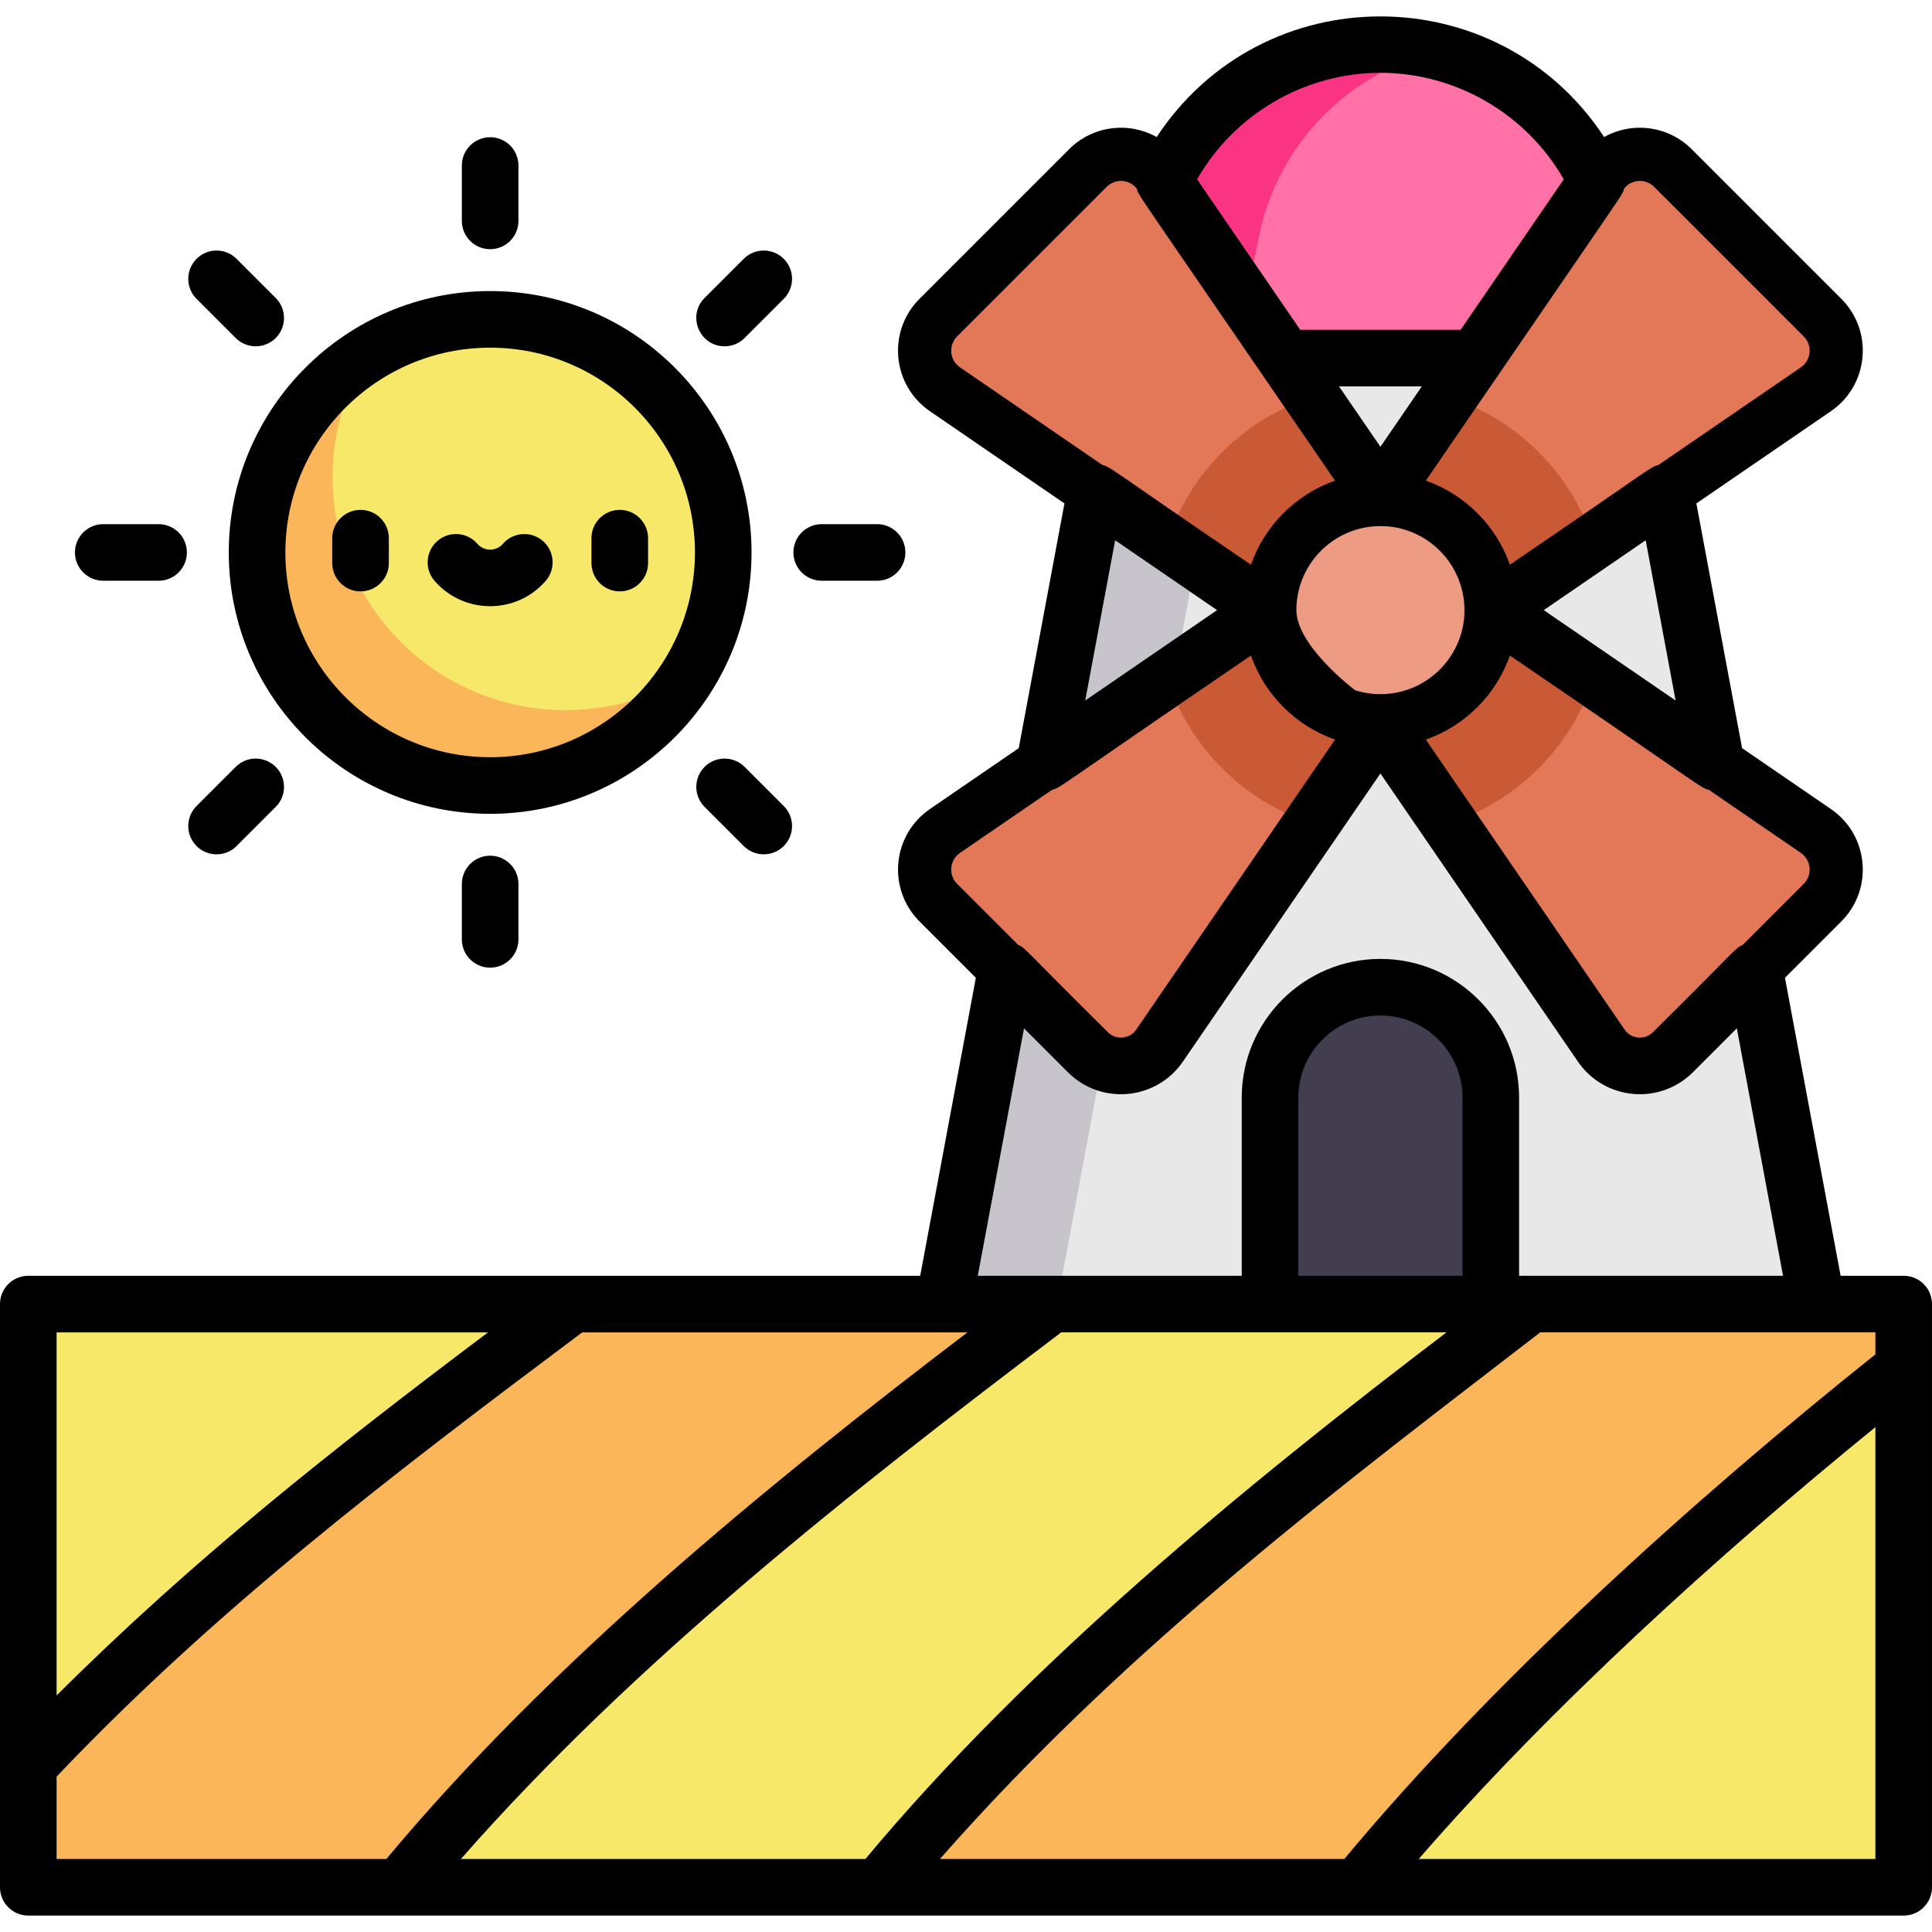 <svg id="Capa_1" enable-background="new 0 0 512 512" height="512" viewBox="0 0 512 512" width="512" xmlns="http://www.w3.org/2000/svg"><path d="m427.933 62.313c-6.135-29.414-32.062-50.491-62.109-50.491-30.047 0-55.974 21.077-62.109 50.491l-6.801 32.609 68.91 26.58 68.91-26.58z" fill="#ff71a7"/><path d="m326.914 94.923 6.801-32.61c5.084-24.374 23.762-43.009 47.109-48.685-4.828-1.174-9.851-1.807-15-1.807-30.047 0-55.974 21.077-62.109 50.491l-6.801 32.61h30z" fill="#fa3482"/><path d="m250.094 345.623 46.82-250.7h137.82l46.82 250.7-115.73 61.115z" fill="#e8e8e8"/><path d="m280.094 345.623 46.82-250.7h-30l-46.82 250.7z" fill="#c7c5cb"/><path d="m365.824 261.647c-16.156 0-29.253 13.097-29.253 29.253v71.661h58.506v-71.661c0-16.156-13.097-29.253-29.253-29.253z" fill="#423e4f"/><path d="m359.797 500.178h-126.929l12.476-79.704 160.309-74.851h98.847v16.938l-44.735 86.097z" fill="#fab659"/><path d="m405.653 345.623c-44.779 33.858-119.571 89.751-172.785 154.555h-126.948c53.224-64.804 128.016-120.697 172.795-154.555z" fill="#f8e86a"/><path d="m278.714 345.623h-126.938l-99.14 31.787-45.136 90.444v32.324h98.42z" fill="#fab659"/><path d="m151.776 345.623c-37.237 28.15-95.207 70.026-144.276 122.231v-122.231z" fill="#f8e86a"/><path d="m504.5 362.561v137.617h-144.703c43.216-52.632 100.652-102.565 144.703-137.617z" fill="#f8e86a"/><g fill="#e27858"><path d="m307.301 46.317c-4.388-6.402-13.511-7.246-18.999-1.758l-39.635 39.635c-5.488 5.488-4.644 14.611 1.758 18.999l103.191 70.732 24.417-24.417z"/><path d="m482.981 84.194-39.635-39.635c-5.488-5.488-14.611-4.644-18.999 1.758l-70.732 103.191 24.417 24.417 103.191-70.732c6.402-4.388 7.246-13.511 1.758-18.999z"/><path d="m353.616 149.508-103.192 70.732c-6.402 4.388-7.246 13.511-1.758 18.999l39.635 39.635c5.488 5.488 14.611 4.644 18.999-1.758l70.732-103.191z"/><path d="m481.224 220.24-103.191-70.732-24.417 24.417 70.732 103.191c4.388 6.402 13.511 7.246 18.999 1.758l39.635-39.635c5.487-5.488 4.643-14.611-1.758-18.999z"/></g><path d="m378.032 149.508-24.417 24.417 30.343 44.268c18.146-5.841 32.501-20.196 38.341-38.342z" fill="#ca5935"/><path d="m378.032 173.925 44.267-30.343c-5.841-18.146-20.195-32.501-38.341-38.342l-30.343 44.268z" fill="#ca5935"/><path d="m353.616 173.925 24.417-24.417-30.343-44.268c-18.146 5.841-32.501 20.195-38.341 38.342z" fill="#ca5935"/><path d="m353.616 149.508-44.268 30.343c5.841 18.146 20.195 32.501 38.341 38.342l30.343-44.268z" fill="#ca5935"/><circle cx="365.824" cy="161.716" fill="#ed9b83" r="29.322"/><circle cx="129.895" cy="146.43" fill="#f8e86a" r="61.769"/><path d="m149.895 188.199c-34.114 0-61.769-27.655-61.769-61.769 0-11.933 3.393-23.069 9.254-32.515-17.556 10.893-29.254 30.334-29.254 52.515 0 34.114 27.655 61.769 61.769 61.769 22.181 0 41.622-11.698 52.515-29.254-9.445 5.861-20.581 9.254-32.515 9.254z" fill="#fab659"/><path d="m129.896 215.671c38.195 0 69.269-31.074 69.269-69.269s-31.074-69.269-69.269-69.269-69.269 31.074-69.269 69.269c-.001 38.196 31.074 69.269 69.269 69.269zm0-123.537c29.924 0 54.269 24.345 54.269 54.269s-24.345 54.269-54.269 54.269-54.269-24.345-54.269-54.269 24.345-54.269 54.269-54.269z"/><path d="m129.896 66.038c4.142 0 7.5-3.358 7.5-7.5v-14.673c0-4.142-3.358-7.5-7.5-7.5s-7.5 3.358-7.5 7.5v14.672c0 4.142 3.357 7.501 7.5 7.501z"/><path d="m192.026 91.773c1.919 0 3.839-.732 5.303-2.197l10.375-10.375c2.929-2.929 2.929-7.678 0-10.607s-7.678-2.929-10.606 0l-10.375 10.375c-4.738 4.738-1.319 12.804 5.303 12.804z"/><path d="m217.761 153.903h14.672c4.142 0 7.5-3.358 7.5-7.5s-3.358-7.5-7.5-7.5h-14.672c-4.142 0-7.5 3.358-7.5 7.5s3.358 7.5 7.5 7.5z"/><path d="m197.329 203.23c-2.929-2.93-7.678-2.93-10.606 0-2.929 2.929-2.929 7.677 0 10.606l10.375 10.374c2.929 2.93 7.678 2.93 10.606 0 2.929-2.929 2.929-7.677 0-10.606z"/><path d="m122.396 234.268v14.672c0 4.142 3.358 7.5 7.5 7.5s7.5-3.358 7.5-7.5v-14.672c0-4.142-3.358-7.5-7.5-7.5s-7.5 3.358-7.5 7.5z"/><path d="m62.694 224.211 10.375-10.374c2.929-2.929 2.929-7.678 0-10.606-2.929-2.93-7.678-2.93-10.606 0l-10.375 10.374c-2.929 2.929-2.929 7.678 0 10.606 2.928 2.929 7.677 2.929 10.606 0z"/><path d="m27.358 153.903h14.672c4.142 0 7.5-3.358 7.5-7.5s-3.358-7.5-7.5-7.5h-14.672c-4.142 0-7.5 3.358-7.5 7.5s3.358 7.5 7.5 7.5z"/><path d="m62.462 89.576c2.928 2.929 7.677 2.929 10.606 0s2.929-7.677 0-10.606l-10.374-10.375c-2.928-2.929-7.677-2.929-10.606 0s-2.929 7.678 0 10.607z"/><path d="m95.546 156.722c4.142 0 7.5-3.358 7.5-7.5v-6.601c0-4.142-3.358-7.5-7.5-7.5s-7.5 3.358-7.5 7.5v6.601c0 4.142 3.358 7.5 7.5 7.5z"/><path d="m164.245 156.722c4.142 0 7.5-3.358 7.5-7.5v-6.601c0-4.142-3.358-7.5-7.5-7.5s-7.5 3.358-7.5 7.5v6.601c0 4.142 3.358 7.5 7.5 7.5z"/><path d="m144.605 153.954c2.722-3.123 2.396-7.86-.726-10.582-3.123-2.721-7.861-2.396-10.582.727-1.81 2.076-4.994 2.076-6.805 0-2.722-3.123-7.459-3.448-10.582-.727-3.123 2.722-3.448 7.459-.726 10.582 7.785 8.931 21.647 8.92 29.421 0z"/><path d="m504.5 338.095h-16.717l-14.749-78.973 14.928-14.929c8.614-8.613 7.273-22.919-2.756-29.793l-23.538-16.134-12.112-64.854 35.65-24.436c10.047-6.887 11.354-21.196 2.756-29.792l-39.635-39.635c-6.216-6.215-15.696-7.424-23.215-3.236-28.039-42.572-90.478-42.665-118.578 0-7.527-4.191-17.006-2.974-23.216 3.237l-39.635 39.635c-8.614 8.614-7.272 22.919 2.756 29.792l35.65 24.436-12.112 64.854-23.537 16.133c-10.048 6.887-11.354 21.196-2.757 29.793l14.929 14.928-14.749 78.973c-7.386 0-230.062 0-236.365 0-4.142 0-7.5 3.358-7.5 7.5v154.556c0 4.142 3.358 7.5 7.5 7.5h497c4.142 0 7.5-3.358 7.5-7.5 0-26.888 0-136.596 0-154.556.002-4.141-3.356-7.499-7.498-7.499zm-7.5 20.828c-48.114 38.374-101.699 86.76-140.734 133.728h-107.177c49.985-56.942 108.678-100.676 159.08-139.556h88.831zm-267.661 133.728h-107.196c45.879-52.272 103.8-97.765 159.088-139.556h102.094c-53.654 40.809-110.945 87.908-153.986 139.556zm158.238-154.556h-43.506v-47.223c0-11.995 9.758-21.753 21.753-21.753s21.753 9.758 21.753 21.753zm-44.027-176.441.009-.346c.181-12.023 10.041-21.893 22.297-21.893-.186-.005 1.199.007 2.243.113 11.218 1.143 20.001 10.648 19.999 22.21.041 11.917-9.735 22.225-22.305 22.225-.101 0-.472-.01-.372-.008-2.142-.027-4.384-.422-6.227-.997-.124-.039-15.646-11.753-15.644-21.304zm22.274-43.25-10.973-16.009h21.946zm111.417 107.62c2.767 1.897 3.132 5.833.759 8.206l-16.161 16.161c-2.206 1.042-.945.539-23.794 23.152-1.416 1.415-3.062 1.494-3.918 1.415-.855-.079-2.46-.459-3.592-2.11l-52.675-76.848c10.623-3.736 18.698-12.11 22.277-22.277 53.221 36.271 50.263 34.938 52.712 35.58l24.392 16.721c-.001 0-.001 0 0 0zm-68.132-64.334 27.012-18.515 7.931 42.466zm29.256-112.177 39.635 39.635c2.372 2.372 2.009 6.309-.76 8.206l-37.748 25.874c-2.392.622-.993.327-39.357 26.426-3.624-10.313-11.803-18.58-22.277-22.277 55.977-81.665 51.995-75.493 52.503-77.362 1.955-2.522 5.701-2.804 8.004-.502zm-72.541-30.218c20.08 0 38.715 10.952 48.586 28.227l-27.331 39.874h-42.51l-27.331-39.875c9.872-17.274 28.506-28.226 48.586-28.226zm-112.176 69.854 39.635-39.635c2.326-2.326 6.067-1.998 8.003.502.542 1.995-2.494-2.874 52.503 77.361-10.668 3.763-18.706 12.136-22.277 22.277-38.441-26.151-36.987-25.81-39.357-26.426l-37.748-25.874c-2.766-1.896-3.132-5.833-.759-8.205zm68.891 72.541-34.943 23.952 7.931-42.467zm-68.131 64.334 24.392-16.719c2.467-.646.06.303 52.713-35.581 3.694 10.495 11.981 18.656 22.277 22.276l-52.675 76.848c-1.737 2.533-5.338 2.867-7.51.695-22.999-22.762-21.596-22.113-23.795-23.153l-16.161-16.16c-2.372-2.371-2.01-6.309.759-8.206zm16.962 46.498 11.627 11.627c8.814 8.814 23.454 7.444 30.489-2.821l52.337-76.354 52.337 76.354c3.356 4.896 8.671 8.019 14.583 8.565 5.903.549 11.708-1.546 15.907-5.744l11.627-11.627 12.246 65.573c-21.871 0-50.152 0-69.947 0v-47.223c0-20.266-16.487-36.753-36.753-36.753s-36.753 16.487-36.753 36.753v47.223c-16.846 0-53.976 0-69.947 0zm-256.37 80.573h114.33c-40.884 30.75-77.932 59.931-114.33 96.223zm0 117.725c42.09-44.293 88.335-79.598 139.29-117.725h102.097c-53.605 40.757-110.806 87.746-153.995 139.556h-87.392zm360.97 21.831c35.159-40.478 79.464-80.611 121.03-114.452v114.452z"/></svg>